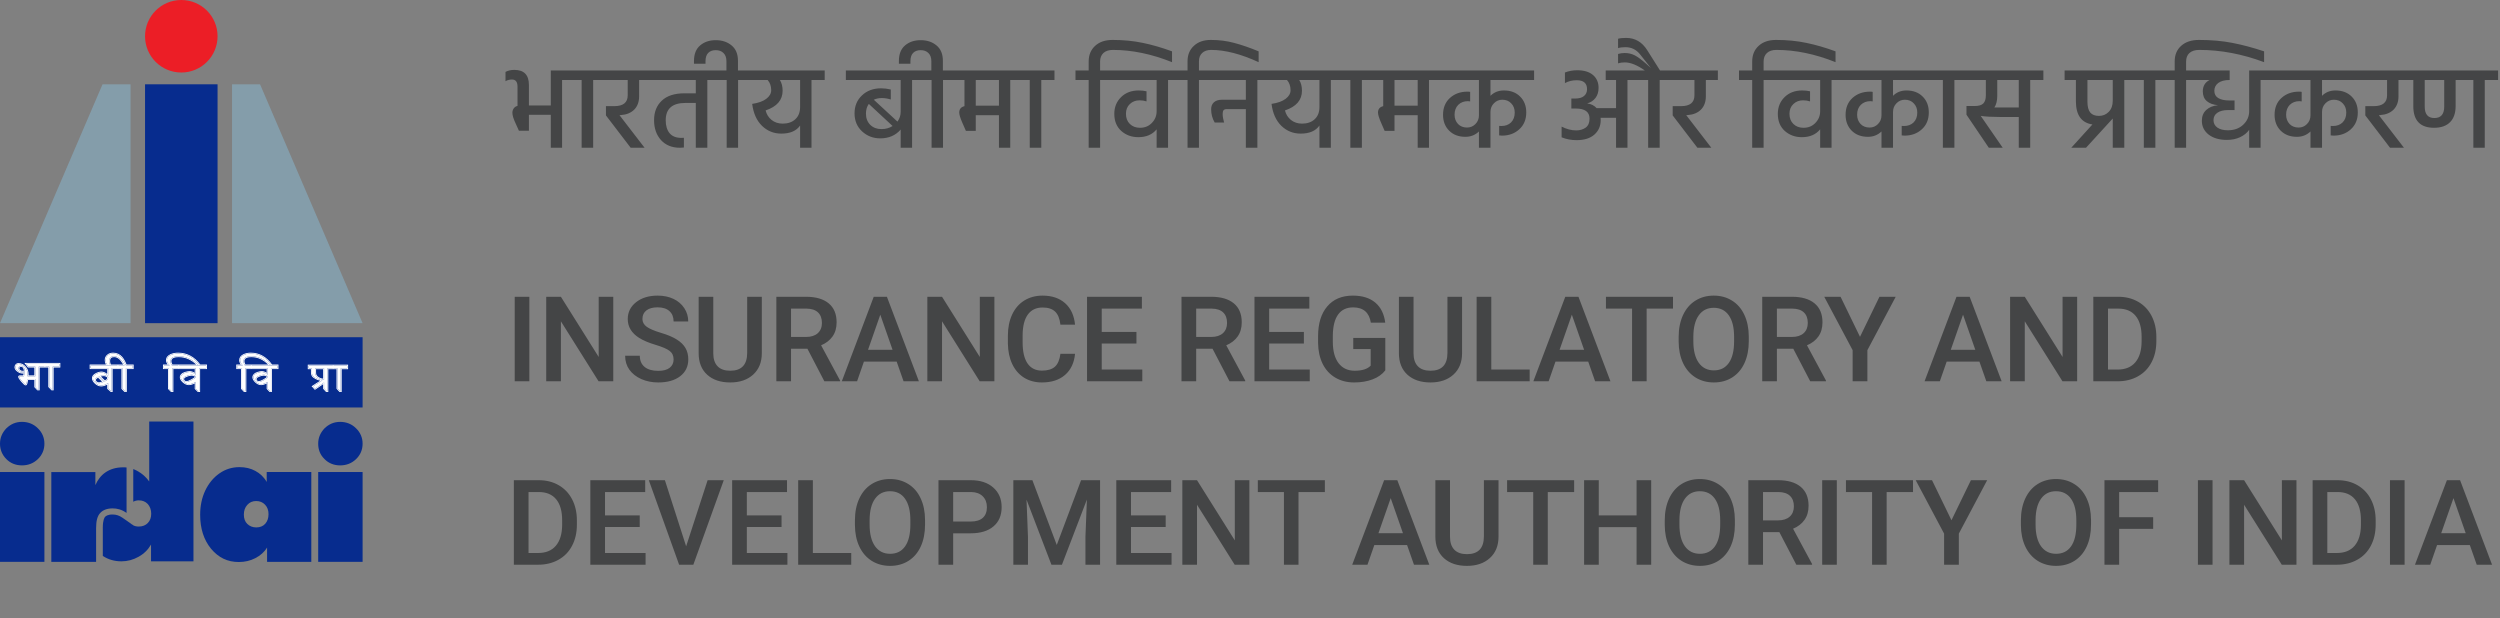 <svg width="368" height="91" viewBox="0 0 368 91" fill="none" xmlns="http://www.w3.org/2000/svg">
<rect x="0" y="0" width="368" height="91" fill="#808080" stroke="none"/>
<path d="M81.076 15.52V10.375H84.699V11.775H82.739V21.75H81.076V16.902H77.856V19.247H76.386L75.897 18.163C75.582 17.497 75.424 16.978 75.424 16.605C75.424 16.348 75.494 16.127 75.634 15.94C75.774 15.753 75.955 15.637 76.177 15.59V12.755C76.177 12.055 75.908 11.705 75.371 11.705C75.01 11.705 74.689 11.787 74.409 11.95V10.585C74.771 10.387 75.202 10.288 75.704 10.288C77.139 10.288 77.856 11.028 77.856 12.51V15.52H81.076ZM83.674 11.775V10.375H89.256V11.775H87.314V21.75H85.617V11.775H83.674ZM89.196 16.99V15.625H90.421C91.739 15.625 92.398 15.094 92.398 14.033V11.775H88.216V10.375H95.846V11.775H94.078V14.173C94.078 14.989 93.839 15.643 93.361 16.133C92.882 16.611 92.229 16.879 91.401 16.938C91.377 16.949 91.307 16.955 91.191 16.955L94.883 21.75H92.836L89.196 16.99ZM106.06 10.375V11.775H104.118V21.75H102.42V15.152H100.898C98.961 15.152 97.993 16.004 97.993 17.707C97.993 18.512 98.185 19.148 98.57 19.615C98.955 20.07 99.533 20.297 100.303 20.297C100.489 20.297 100.612 20.292 100.67 20.28V21.715C100.46 21.738 100.268 21.75 100.093 21.75C98.915 21.75 97.981 21.371 97.293 20.613C96.616 19.854 96.278 18.88 96.278 17.69C96.278 16.488 96.657 15.532 97.415 14.82C98.174 14.097 99.288 13.735 100.758 13.735H102.42V11.775H94.825V10.375H106.06ZM108.629 10.375H110.589V11.775H108.646V21.75H106.966V11.775H105.024V10.375H106.931V9.01C106.931 8.485 106.785 8.083 106.494 7.803C106.214 7.523 105.835 7.383 105.356 7.383C104.89 7.383 104.522 7.517 104.254 7.785C103.985 8.053 103.851 8.462 103.851 9.01V9.378H102.154V8.975C102.154 7.96 102.457 7.196 103.064 6.683C103.67 6.169 104.435 5.913 105.356 5.913C106.29 5.913 107.065 6.169 107.684 6.683C108.314 7.196 108.629 7.954 108.629 8.958V10.375ZM115.008 19.668C113.9 19.668 112.949 19.282 112.156 18.512C111.374 17.742 110.896 16.669 110.721 15.293C111.642 15.152 112.336 14.902 112.803 14.54C113.281 14.178 113.521 13.758 113.521 13.28C113.521 12.673 113.346 12.172 112.996 11.775H109.566V10.375H121.396V11.775H119.453V21.75H117.773V18.477C117.225 19.271 116.303 19.668 115.008 19.668ZM115.218 18.198C115.988 18.198 116.606 17.982 117.073 17.55C117.54 17.118 117.773 16.523 117.773 15.765V11.775H114.798C115.066 12.207 115.201 12.732 115.201 13.35C115.201 14.727 114.366 15.695 112.698 16.255C112.838 16.827 113.13 17.293 113.573 17.655C114.028 18.017 114.576 18.198 115.218 18.198ZM131.388 18.547L127.888 15.293C127.608 15.689 127.468 16.168 127.468 16.727C127.468 17.404 127.678 17.953 128.098 18.372C128.53 18.793 129.078 19.003 129.743 19.003C130.373 19.003 130.922 18.851 131.388 18.547ZM136.218 10.375V11.775H134.258V21.75H132.578V19.073C131.832 19.936 130.828 20.367 129.568 20.367C128.53 20.367 127.638 20.023 126.891 19.335C126.156 18.647 125.788 17.766 125.788 16.692C125.788 15.619 126.15 14.738 126.873 14.05C127.608 13.35 128.548 13 129.691 13C130.158 13 130.636 13.058 131.126 13.175V14.645C130.671 14.505 130.233 14.435 129.813 14.435C129.37 14.435 128.973 14.517 128.623 14.68L132.106 17.9C132.421 17.468 132.578 16.99 132.578 16.465V11.775H124.511V10.375H136.218ZM138.793 10.375H140.753V11.775H138.81V21.75H137.13V11.775H135.188V10.375H137.095V9.01C137.095 8.485 136.95 8.083 136.658 7.803C136.378 7.523 135.999 7.383 135.52 7.383C135.054 7.383 134.686 7.517 134.418 7.785C134.15 8.053 134.015 8.462 134.015 9.01V9.378H132.318V8.975C132.318 7.96 132.621 7.196 133.228 6.683C133.835 6.169 134.599 5.913 135.52 5.913C136.454 5.913 137.23 6.169 137.848 6.683C138.478 7.196 138.793 7.954 138.793 8.958V10.375ZM139.73 11.775V10.375H150.65V11.775H148.707V21.75H147.045V16.955H143.632V19.265H142.18L141.69 18.145C141.363 17.41 141.2 16.885 141.2 16.57C141.2 16.068 141.456 15.753 141.97 15.625V11.775H139.73ZM147.045 11.775H143.632V15.555H147.045V11.775ZM149.638 11.775V10.375H155.22V11.775H153.278V21.75H151.58V11.775H149.638ZM163.771 5.878C165.381 5.878 166.868 6.023 168.233 6.315C169.598 6.595 171.028 7.009 172.521 7.558V9.15C169.523 7.948 166.623 7.348 163.823 7.348C163.217 7.348 162.75 7.499 162.423 7.803C162.097 8.106 161.933 8.526 161.933 9.063V10.375H163.876V11.775H161.933V21.75H160.253V11.775H158.311V10.375H160.253V9.045C160.253 8.1 160.568 7.336 161.198 6.753C161.828 6.169 162.686 5.878 163.771 5.878ZM173.895 10.375V11.775H171.935V21.75H170.255V19.038C169.625 19.808 168.727 20.192 167.56 20.192C166.58 20.192 165.746 19.889 165.058 19.282C164.369 18.664 164.025 17.824 164.025 16.762C164.025 15.771 164.358 14.948 165.023 14.295C165.688 13.642 166.551 13.315 167.613 13.315C168.033 13.315 168.418 13.356 168.768 13.438V14.925C168.453 14.82 168.108 14.768 167.735 14.768C167.175 14.768 166.703 14.948 166.318 15.31C165.933 15.672 165.74 16.15 165.74 16.745C165.74 17.375 165.933 17.877 166.318 18.25C166.703 18.623 167.199 18.81 167.805 18.81C168.517 18.81 169.1 18.571 169.555 18.093C170.022 17.614 170.255 17.043 170.255 16.378V11.775H162.853V10.375H173.895ZM178.236 5.878C179.461 5.878 180.604 6.023 181.666 6.315C182.739 6.595 183.941 7.009 185.271 7.558V9.15C182.657 7.948 180.33 7.348 178.288 7.348C177.716 7.348 177.273 7.499 176.958 7.803C176.643 8.094 176.486 8.503 176.486 9.028V10.375H178.428V11.775H176.486V21.75H174.806V11.775H172.863V10.375H174.806V9.01C174.806 8.077 175.115 7.324 175.733 6.753C176.351 6.169 177.186 5.878 178.236 5.878ZM177.405 10.375H187.03V11.775H185.087V21.75H183.39V16.062H180.555C180.345 16.062 180.193 16.121 180.1 16.238C180.018 16.343 179.977 16.523 179.977 16.78C179.977 17.142 180.047 17.562 180.187 18.04H178.805C178.455 17.445 178.28 16.792 178.28 16.08C178.28 15.648 178.414 15.31 178.682 15.065C178.951 14.808 179.359 14.68 179.907 14.68H183.39V11.775H177.405V10.375ZM191.457 19.668C190.348 19.668 189.397 19.282 188.604 18.512C187.822 17.742 187.344 16.669 187.169 15.293C188.091 15.152 188.785 14.902 189.252 14.54C189.73 14.178 189.969 13.758 189.969 13.28C189.969 12.673 189.794 12.172 189.444 11.775H186.014V10.375H197.844V11.775H195.901V21.75H194.222V18.477C193.673 19.271 192.752 19.668 191.457 19.668ZM191.667 18.198C192.437 18.198 193.055 17.982 193.522 17.55C193.988 17.118 194.222 16.523 194.222 15.765V11.775H191.247C191.515 12.207 191.649 12.732 191.649 13.35C191.649 14.727 190.815 15.695 189.147 16.255C189.287 16.827 189.578 17.293 190.022 17.655C190.477 18.017 191.025 18.198 191.667 18.198ZM196.828 11.775V10.375H202.41V11.775H200.468V21.75H198.77V11.775H196.828ZM201.37 11.775V10.375H212.289V11.775H210.347V21.75H208.684V16.955H205.272V19.265H203.819L203.33 18.145C203.003 17.41 202.84 16.885 202.84 16.57C202.84 16.068 203.096 15.753 203.609 15.625V11.775H201.37ZM208.684 11.775H205.272V15.555H208.684V11.775ZM225.82 11.775H219.397V14.103C219.922 13.578 220.582 13.315 221.375 13.315C222.367 13.315 223.16 13.613 223.755 14.208C224.362 14.803 224.665 15.584 224.665 16.552C224.665 17.591 224.321 18.419 223.632 19.038C222.956 19.656 222.104 19.965 221.077 19.965C220.949 19.965 220.815 19.953 220.675 19.93V18.53C220.745 18.542 220.856 18.547 221.007 18.547C221.591 18.547 222.063 18.372 222.425 18.023C222.787 17.661 222.967 17.177 222.967 16.57C222.967 16.022 222.798 15.572 222.46 15.223C222.133 14.861 221.69 14.68 221.13 14.68C220.652 14.68 220.243 14.855 219.905 15.205C219.567 15.543 219.397 15.969 219.397 16.483V21.75H217.7V19.352C217.152 19.878 216.487 20.14 215.705 20.14C214.725 20.14 213.932 19.843 213.325 19.247C212.718 18.641 212.415 17.859 212.415 16.902C212.415 15.864 212.753 15.036 213.43 14.418C214.118 13.799 214.976 13.49 216.002 13.49C216.189 13.49 216.323 13.502 216.405 13.525V14.925C216.288 14.902 216.177 14.89 216.072 14.89C215.501 14.89 215.028 15.071 214.655 15.432C214.293 15.794 214.112 16.278 214.112 16.885C214.112 17.433 214.282 17.888 214.62 18.25C214.958 18.6 215.402 18.775 215.95 18.775C216.428 18.775 216.837 18.606 217.175 18.267C217.525 17.918 217.7 17.486 217.7 16.973V11.775H211.277V10.375H225.82V11.775ZM244.358 10.375H246.248V11.775H244.305V21.75H242.608V11.775H239.563V21.75H237.883V17.34H235.608C235.62 17.41 235.625 17.515 235.625 17.655C235.625 18.542 235.316 19.259 234.698 19.808C234.08 20.356 233.205 20.63 232.073 20.63C231.28 20.63 230.545 20.49 229.868 20.21V18.635C230.591 19.008 231.309 19.195 232.02 19.195C232.557 19.195 233.018 19.061 233.403 18.793C233.788 18.512 233.98 18.069 233.98 17.462C233.98 16.471 233.304 15.975 231.95 15.975H231.303V14.505H231.863C232.435 14.505 232.866 14.383 233.158 14.138C233.461 13.893 233.613 13.554 233.613 13.123C233.613 12.248 233.105 11.81 232.09 11.81C231.449 11.81 230.871 11.95 230.358 12.23V10.673C230.918 10.451 231.519 10.34 232.16 10.34C233.164 10.34 233.94 10.573 234.488 11.04C235.036 11.507 235.31 12.137 235.31 12.93C235.31 13.525 235.159 14.021 234.855 14.418C234.552 14.814 234.144 15.082 233.63 15.223C234.202 15.293 234.669 15.526 235.03 15.922H237.883V11.775H236.36V10.375H242.118C240.998 9.582 240.018 9.185 239.178 9.185C238.793 9.185 238.46 9.232 238.18 9.325V7.943C238.507 7.849 238.828 7.803 239.143 7.803C239.68 7.803 240.17 7.913 240.613 8.135C241.056 8.357 241.634 8.783 242.345 9.413L243.01 10.008L241.4 7.978C240.84 7.289 240.129 6.945 239.265 6.945C238.822 6.945 238.46 6.992 238.18 7.085V5.703C238.46 5.621 238.857 5.58 239.37 5.58C240.677 5.58 241.71 6.181 242.468 7.383L244.358 10.375ZM246.22 16.99V15.625H247.445C248.763 15.625 249.422 15.094 249.422 14.033V11.775H245.24V10.375H252.869V11.775H251.102V14.173C251.102 14.989 250.863 15.643 250.384 16.133C249.906 16.611 249.253 16.879 248.424 16.938C248.401 16.949 248.331 16.955 248.214 16.955L251.907 21.75H249.859L246.22 16.99ZM261.441 5.878C263.051 5.878 264.538 6.023 265.903 6.315C267.268 6.595 268.697 7.009 270.191 7.558V9.15C267.192 7.948 264.293 7.348 261.493 7.348C260.887 7.348 260.42 7.499 260.093 7.803C259.767 8.106 259.603 8.526 259.603 9.063V10.375H261.546V11.775H259.603V21.75H257.923V11.775H255.981V10.375H257.923V9.045C257.923 8.1 258.238 7.336 258.868 6.753C259.498 6.169 260.356 5.878 261.441 5.878ZM271.565 10.375V11.775H269.605V21.75H267.925V19.038C267.295 19.808 266.397 20.192 265.23 20.192C264.25 20.192 263.416 19.889 262.727 19.282C262.039 18.664 261.695 17.824 261.695 16.762C261.695 15.771 262.027 14.948 262.692 14.295C263.357 13.642 264.221 13.315 265.282 13.315C265.702 13.315 266.087 13.356 266.437 13.438V14.925C266.122 14.82 265.778 14.768 265.405 14.768C264.845 14.768 264.372 14.948 263.987 15.31C263.602 15.672 263.41 16.15 263.41 16.745C263.41 17.375 263.602 17.877 263.987 18.25C264.372 18.623 264.868 18.81 265.475 18.81C266.187 18.81 266.77 18.571 267.225 18.093C267.692 17.614 267.925 17.043 267.925 16.378V11.775H260.523V10.375H271.565ZM285.075 11.775H278.653V14.103C279.178 13.578 279.837 13.315 280.63 13.315C281.622 13.315 282.415 13.613 283.01 14.208C283.617 14.803 283.92 15.584 283.92 16.552C283.92 17.591 283.576 18.419 282.888 19.038C282.211 19.656 281.36 19.965 280.333 19.965C280.205 19.965 280.07 19.953 279.93 19.93V18.53C280 18.542 280.111 18.547 280.263 18.547C280.846 18.547 281.319 18.372 281.68 18.023C282.042 17.661 282.223 17.177 282.223 16.57C282.223 16.022 282.054 15.572 281.715 15.223C281.389 14.861 280.945 14.68 280.385 14.68C279.907 14.68 279.499 14.855 279.16 15.205C278.822 15.543 278.653 15.969 278.653 16.483V21.75H276.955V19.352C276.407 19.878 275.742 20.14 274.96 20.14C273.98 20.14 273.187 19.843 272.58 19.247C271.974 18.641 271.67 17.859 271.67 16.902C271.67 15.864 272.009 15.036 272.685 14.418C273.374 13.799 274.231 13.49 275.258 13.49C275.445 13.49 275.579 13.502 275.66 13.525V14.925C275.544 14.902 275.433 14.89 275.328 14.89C274.756 14.89 274.284 15.071 273.91 15.432C273.549 15.794 273.368 16.278 273.368 16.885C273.368 17.433 273.537 17.888 273.875 18.25C274.214 18.6 274.657 18.775 275.205 18.775C275.684 18.775 276.092 18.606 276.43 18.267C276.78 17.918 276.955 17.486 276.955 16.973V11.775H270.533V10.375H285.075V11.775ZM284.047 11.775V10.375H289.629V11.775H287.687V21.75H285.989V11.775H284.047ZM293.576 15.818H297.164V11.775H293.996V14.12C293.996 14.82 293.856 15.386 293.576 15.818ZM300.786 10.375V11.775H298.844V21.75H297.164V17.218H294.311C293.191 17.218 292.275 17.165 291.564 17.06L294.801 21.75H292.754L289.464 16.885V15.607H290.636C291.266 15.607 291.704 15.479 291.949 15.223C292.194 14.966 292.316 14.575 292.316 14.05V11.775H288.589V10.375H300.786ZM310.997 14.82V11.775H307.27V14.96C307.27 15.695 307.41 16.232 307.69 16.57C307.97 16.897 308.396 17.06 308.967 17.06C309.539 17.06 310.017 16.862 310.402 16.465C310.799 16.068 310.997 15.52 310.997 14.82ZM314.655 10.375V11.775H312.695V21.75H310.997V17.445L307.06 21.75H304.89L308.005 18.32C306.383 18.075 305.572 16.938 305.572 14.908V11.775H303.91V10.375H314.655ZM313.63 11.775V10.375H319.212V11.775H317.27V21.75H315.572V11.775H313.63ZM323.684 5.878C325.492 5.878 327.137 6.023 328.619 6.315C330.112 6.607 331.664 7.021 333.274 7.558V9.15C330.066 7.948 326.887 7.348 323.737 7.348C323.107 7.348 322.622 7.499 322.284 7.803C321.957 8.106 321.794 8.526 321.794 9.063V10.375H323.737V11.775H321.794V21.75H320.114V11.775H318.172V10.375H320.114V9.045C320.114 8.088 320.429 7.324 321.059 6.753C321.701 6.169 322.576 5.878 323.684 5.878ZM334.701 10.375V11.775H332.758V21.75H331.078V19.108C330.775 19.551 330.332 19.913 329.748 20.192C329.177 20.461 328.529 20.595 327.806 20.595C326.698 20.595 325.805 20.338 325.128 19.825C324.452 19.3 324.113 18.617 324.113 17.777C324.113 17.113 324.329 16.582 324.761 16.185C325.193 15.788 325.77 15.555 326.493 15.485C325.793 15.427 325.245 15.228 324.848 14.89C324.452 14.552 324.253 14.073 324.253 13.455C324.253 12.673 324.586 12.113 325.251 11.775H322.713V10.375H328.208V11.775H328.191C327.479 11.775 326.925 11.921 326.528 12.213C326.143 12.504 325.951 12.889 325.951 13.368C325.951 13.846 326.143 14.202 326.528 14.435C326.925 14.668 327.444 14.785 328.086 14.785H328.926V16.203H327.946C327.281 16.203 326.762 16.337 326.388 16.605C326.015 16.862 325.828 17.223 325.828 17.69C325.828 18.145 326.015 18.507 326.388 18.775C326.773 19.043 327.287 19.177 327.928 19.177C328.873 19.177 329.632 18.903 330.203 18.355C330.787 17.807 331.078 17.142 331.078 16.36V10.375H334.701ZM348.223 11.775H341.801V14.103C342.326 13.578 342.985 13.315 343.778 13.315C344.77 13.315 345.563 13.613 346.158 14.208C346.765 14.803 347.068 15.584 347.068 16.552C347.068 17.591 346.724 18.419 346.036 19.038C345.359 19.656 344.507 19.965 343.481 19.965C343.352 19.965 343.218 19.953 343.078 19.93V18.53C343.148 18.542 343.259 18.547 343.411 18.547C343.994 18.547 344.467 18.372 344.828 18.023C345.19 17.661 345.371 17.177 345.371 16.57C345.371 16.022 345.202 15.572 344.863 15.223C344.537 14.861 344.093 14.68 343.533 14.68C343.055 14.68 342.647 14.855 342.308 15.205C341.97 15.543 341.801 15.969 341.801 16.483V21.75H340.103V19.352C339.555 19.878 338.89 20.14 338.108 20.14C337.128 20.14 336.335 19.843 335.728 19.247C335.122 18.641 334.818 17.859 334.818 16.902C334.818 15.864 335.157 15.036 335.833 14.418C336.522 13.799 337.379 13.49 338.406 13.49C338.592 13.49 338.727 13.502 338.808 13.525V14.925C338.692 14.902 338.581 14.89 338.476 14.89C337.904 14.89 337.432 15.071 337.058 15.432C336.697 15.794 336.516 16.278 336.516 16.885C336.516 17.433 336.685 17.888 337.023 18.25C337.362 18.6 337.805 18.775 338.353 18.775C338.832 18.775 339.24 18.606 339.578 18.267C339.928 17.918 340.103 17.486 340.103 16.973V11.775H333.681V10.375H348.223V11.775ZM348.175 16.99V15.625H349.4C350.718 15.625 351.377 15.094 351.377 14.033V11.775H347.195V10.375H354.825V11.775H353.057V14.173C353.057 14.989 352.818 15.643 352.34 16.133C351.861 16.611 351.208 16.879 350.38 16.938C350.356 16.949 350.286 16.955 350.17 16.955L353.862 21.75H351.815L348.175 16.99ZM359.789 15.695V11.775H356.919V15.695C356.919 16.815 357.392 17.375 358.337 17.375C359.305 17.375 359.789 16.815 359.789 15.695ZM367.717 10.375V11.775H365.757V21.75H364.077V11.775H361.469V15.607C361.469 16.646 361.195 17.439 360.647 17.988C360.098 18.536 359.317 18.81 358.302 18.81C356.26 18.81 355.239 17.748 355.239 15.625V11.775H353.804V10.375H367.717Z" fill="#444546"/>
<path d="M77.92 56.126H75.767V43.685H77.92V56.126ZM90.272 56.126H88.11L82.564 47.299V56.126H80.403V43.685H82.564L88.127 52.546V43.685H90.272V56.126ZM99.154 52.922C99.154 52.375 98.961 51.953 98.573 51.657C98.192 51.361 97.5 51.062 96.497 50.76C95.494 50.458 94.697 50.122 94.104 49.752C92.971 49.039 92.404 48.111 92.404 46.966C92.404 45.963 92.811 45.137 93.626 44.488C94.446 43.839 95.509 43.514 96.813 43.514C97.679 43.514 98.451 43.673 99.129 43.992C99.807 44.311 100.339 44.767 100.727 45.359C101.114 45.946 101.308 46.599 101.308 47.316H99.154C99.154 46.667 98.949 46.16 98.539 45.795C98.135 45.425 97.554 45.24 96.796 45.24C96.09 45.24 95.54 45.391 95.147 45.693C94.76 45.995 94.566 46.416 94.566 46.957C94.566 47.413 94.777 47.795 95.198 48.102C95.62 48.404 96.315 48.7 97.283 48.991C98.252 49.276 99.029 49.603 99.616 49.974C100.203 50.338 100.633 50.76 100.906 51.238C101.18 51.711 101.316 52.267 101.316 52.905C101.316 53.941 100.918 54.767 100.12 55.383C99.328 55.992 98.252 56.297 96.89 56.297C95.99 56.297 95.161 56.132 94.403 55.801C93.652 55.465 93.065 55.004 92.643 54.417C92.227 53.83 92.019 53.147 92.019 52.366H94.181C94.181 53.073 94.415 53.62 94.882 54.007C95.349 54.394 96.019 54.588 96.89 54.588C97.642 54.588 98.206 54.437 98.582 54.135C98.964 53.827 99.154 53.423 99.154 52.922ZM112.139 43.685V51.999C112.139 53.32 111.714 54.369 110.865 55.143C110.022 55.912 108.897 56.297 107.49 56.297C106.066 56.297 104.935 55.918 104.098 55.16C103.26 54.397 102.842 53.34 102.842 51.99V43.685H104.995V52.007C104.995 52.839 105.206 53.474 105.627 53.913C106.049 54.352 106.67 54.571 107.49 54.571C109.154 54.571 109.985 53.694 109.985 51.939V43.685H112.139ZM118.851 51.332H116.441V56.126H114.279V43.685H118.654C120.09 43.685 121.198 44.007 121.978 44.65C122.759 45.294 123.149 46.225 123.149 47.444C123.149 48.276 122.947 48.974 122.542 49.538C122.143 50.096 121.585 50.526 120.867 50.828L123.661 56.015V56.126H121.346L118.851 51.332ZM116.441 49.598H118.663C119.392 49.598 119.962 49.415 120.372 49.051C120.782 48.681 120.987 48.176 120.987 47.538C120.987 46.872 120.796 46.356 120.414 45.992C120.038 45.627 119.474 45.439 118.723 45.428H116.441V49.598ZM131.989 53.229H127.169L126.161 56.126H123.914L128.613 43.685H130.553L135.261 56.126H133.005L131.989 53.229ZM127.776 51.486H131.382L129.579 46.325L127.776 51.486ZM146.374 56.126H144.212L138.667 47.299V56.126H136.505V43.685H138.667L144.229 52.546V43.685H146.374V56.126ZM158.247 52.076C158.122 53.403 157.632 54.44 156.778 55.186C155.923 55.927 154.787 56.297 153.368 56.297C152.377 56.297 151.503 56.063 150.745 55.596C149.993 55.123 149.412 54.454 149.002 53.588C148.592 52.722 148.378 51.717 148.361 50.572V49.41C148.361 48.236 148.569 47.202 148.985 46.308C149.401 45.414 149.996 44.724 150.771 44.24C151.551 43.756 152.451 43.514 153.471 43.514C154.844 43.514 155.949 43.887 156.786 44.633C157.624 45.379 158.111 46.433 158.247 47.795H156.094C155.991 46.9 155.729 46.257 155.308 45.864C154.892 45.465 154.28 45.266 153.471 45.266C152.531 45.266 151.807 45.61 151.3 46.299C150.799 46.983 150.543 47.988 150.531 49.316V50.418C150.531 51.762 150.771 52.788 151.249 53.494C151.733 54.2 152.44 54.554 153.368 54.554C154.217 54.554 154.855 54.363 155.282 53.981C155.709 53.599 155.98 52.964 156.094 52.076H158.247ZM167.284 50.572H162.174V54.4H168.147V56.126H160.012V43.685H168.087V45.428H162.174V48.863H167.284V50.572ZM178.486 51.332H176.077V56.126H173.915V43.685H178.29C179.725 43.685 180.833 44.007 181.614 44.65C182.394 45.294 182.784 46.225 182.784 47.444C182.784 48.276 182.582 48.974 182.178 49.538C181.779 50.096 181.221 50.526 180.503 50.828L183.297 56.015V56.126H180.981L178.486 51.332ZM176.077 49.598H178.298C179.027 49.598 179.597 49.415 180.007 49.051C180.417 48.681 180.623 48.176 180.623 47.538C180.623 46.872 180.432 46.356 180.05 45.992C179.674 45.627 179.11 45.439 178.358 45.428H176.077V49.598ZM191.932 50.572H186.822V54.4H192.795V56.126H184.66V43.685H192.735V45.428H186.822V48.863H191.932V50.572ZM203.916 54.511C203.466 55.098 202.842 55.542 202.045 55.844C201.247 56.146 200.342 56.297 199.328 56.297C198.285 56.297 197.362 56.06 196.559 55.588C195.756 55.115 195.135 54.44 194.696 53.562C194.263 52.679 194.038 51.651 194.021 50.478V49.504C194.021 47.624 194.471 46.157 195.371 45.103C196.271 44.044 197.527 43.514 199.14 43.514C200.524 43.514 201.623 43.856 202.438 44.539C203.253 45.223 203.742 46.208 203.908 47.496H201.788C201.549 45.998 200.681 45.248 199.182 45.248C198.214 45.248 197.476 45.599 196.969 46.299C196.468 46.994 196.209 48.017 196.192 49.367V50.324C196.192 51.668 196.474 52.714 197.038 53.46C197.607 54.2 198.396 54.571 199.404 54.571C200.51 54.571 201.296 54.32 201.763 53.819V51.384H199.199V49.743H203.916V54.511ZM215.217 43.685V51.999C215.217 53.32 214.793 54.369 213.944 55.143C213.101 55.912 211.976 56.297 210.569 56.297C209.144 56.297 208.014 55.918 207.176 55.16C206.339 54.397 205.92 53.34 205.92 51.99V43.685H208.073V52.007C208.073 52.839 208.284 53.474 208.706 53.913C209.127 54.352 209.748 54.571 210.569 54.571C212.232 54.571 213.064 53.694 213.064 51.939V43.685H215.217ZM219.519 54.4H225.168V56.126H217.358V43.685H219.519V54.4ZM233.785 53.229H228.966L227.958 56.126H225.71L230.41 43.685H232.35L237.058 56.126H234.802L233.785 53.229ZM229.573 51.486H233.179L231.376 46.325L229.573 51.486ZM246.265 45.428H242.386V56.126H240.241V45.428H236.396V43.685H246.265V45.428ZM257.421 50.23C257.421 51.449 257.21 52.52 256.788 53.443C256.367 54.36 255.763 55.066 254.977 55.562C254.196 56.052 253.296 56.297 252.277 56.297C251.268 56.297 250.368 56.052 249.576 55.562C248.79 55.066 248.181 54.363 247.748 53.451C247.321 52.54 247.104 51.489 247.098 50.298V49.598C247.098 48.384 247.312 47.313 247.739 46.385C248.172 45.456 248.779 44.747 249.559 44.257C250.346 43.762 251.246 43.514 252.26 43.514C253.274 43.514 254.171 43.759 254.951 44.249C255.737 44.733 256.344 45.434 256.771 46.351C257.198 47.262 257.415 48.325 257.421 49.538V50.23ZM255.259 49.581C255.259 48.202 254.997 47.145 254.473 46.41C253.954 45.676 253.217 45.308 252.26 45.308C251.325 45.308 250.593 45.676 250.064 46.41C249.539 47.14 249.272 48.174 249.26 49.512V50.23C249.26 51.597 249.525 52.654 250.055 53.4C250.59 54.146 251.331 54.52 252.277 54.52C253.234 54.52 253.969 54.155 254.481 53.426C255 52.697 255.259 51.631 255.259 50.23V49.581ZM263.97 51.332H261.561V56.126H259.399V43.685H263.774C265.209 43.685 266.317 44.007 267.098 44.65C267.878 45.294 268.269 46.225 268.269 47.444C268.269 48.276 268.066 48.974 267.662 49.538C267.263 50.096 266.705 50.526 265.987 50.828L268.781 56.015V56.126H266.466L263.97 51.332ZM261.561 49.598H263.782C264.512 49.598 265.081 49.415 265.491 49.051C265.902 48.681 266.107 48.176 266.107 47.538C266.107 46.872 265.916 46.356 265.534 45.992C265.158 45.627 264.594 45.439 263.842 45.428H261.561V49.598ZM273.793 49.581L276.655 43.685H279.048L274.878 51.546V56.126H272.708V51.546L268.529 43.685H270.93L273.793 49.581ZM291.37 53.229H286.551L285.542 56.126H283.295L287.995 43.685H289.935L294.643 56.126H292.387L291.37 53.229ZM287.157 51.486H290.763L288.96 46.325L287.157 51.486ZM305.756 56.126H303.594L298.048 47.299V56.126H295.886V43.685H298.048L303.611 52.546V43.685H305.756V56.126ZM308.135 56.126V43.685H311.81C312.909 43.685 313.883 43.93 314.732 44.419C315.587 44.909 316.247 45.604 316.714 46.505C317.182 47.404 317.415 48.436 317.415 49.598V50.221C317.415 51.401 317.179 52.437 316.706 53.332C316.239 54.226 315.569 54.916 314.698 55.4C313.832 55.884 312.838 56.126 311.716 56.126H308.135ZM310.297 45.428V54.4H311.707C312.841 54.4 313.71 54.047 314.313 53.34C314.923 52.628 315.233 51.609 315.245 50.281V49.589C315.245 48.239 314.951 47.208 314.365 46.496C313.778 45.784 312.926 45.428 311.81 45.428H310.297ZM75.639 83.126V70.685H79.313C80.412 70.685 81.386 70.93 82.235 71.419C83.09 71.909 83.751 72.604 84.218 73.504C84.685 74.404 84.918 75.436 84.918 76.598V77.222C84.918 78.401 84.682 79.437 84.209 80.332C83.742 81.226 83.073 81.915 82.201 82.4C81.335 82.884 80.341 83.126 79.219 83.126H75.639ZM77.8 72.428V81.4H79.21C80.344 81.4 81.213 81.047 81.817 80.34C82.426 79.628 82.737 78.609 82.748 77.281V76.589C82.748 75.239 82.455 74.208 81.868 73.496C81.281 72.784 80.43 72.428 79.313 72.428H77.8ZM94.168 77.572H89.058V81.4H95.031V83.126H86.897V70.685H94.972V72.428H89.058V75.863H94.168V77.572ZM101 80.417L104.162 70.685H106.537L102.06 83.126H99.966L95.506 70.685H97.873L101 80.417ZM115.044 77.572H109.934V81.4H115.907V83.126H107.772V70.685H115.847V72.428H109.934V75.863H115.044V77.572ZM119.654 81.4H125.302V83.126H117.492V70.685H119.654V81.4ZM136.167 77.23C136.167 78.449 135.956 79.52 135.535 80.443C135.113 81.36 134.509 82.066 133.723 82.562C132.943 83.052 132.043 83.297 131.023 83.297C130.015 83.297 129.115 83.052 128.323 82.562C127.537 82.066 126.927 81.363 126.494 80.451C126.067 79.54 125.851 78.489 125.845 77.298V76.598C125.845 75.384 126.058 74.313 126.486 73.385C126.919 72.456 127.525 71.747 128.306 71.257C129.092 70.762 129.992 70.514 131.006 70.514C132.02 70.514 132.917 70.759 133.698 71.249C134.484 71.733 135.09 72.433 135.518 73.351C135.945 74.262 136.161 75.325 136.167 76.538V77.23ZM134.005 76.581C134.005 75.202 133.743 74.145 133.219 73.41C132.701 72.676 131.963 72.308 131.006 72.308C130.072 72.308 129.34 72.676 128.81 73.41C128.286 74.14 128.018 75.174 128.007 76.512V77.23C128.007 78.597 128.272 79.654 128.801 80.4C129.337 81.146 130.077 81.519 131.023 81.519C131.98 81.519 132.715 81.155 133.228 80.426C133.746 79.697 134.005 78.631 134.005 77.23V76.581ZM140.307 78.503V83.126H138.145V70.685H142.905C144.295 70.685 145.397 71.046 146.212 71.77C147.032 72.493 147.442 73.45 147.442 74.641C147.442 75.86 147.041 76.808 146.237 77.486C145.44 78.164 144.32 78.503 142.879 78.503H140.307ZM140.307 76.769H142.905C143.674 76.769 144.261 76.589 144.665 76.23C145.07 75.866 145.272 75.342 145.272 74.658C145.272 73.986 145.067 73.45 144.657 73.052C144.246 72.647 143.682 72.439 142.965 72.428H140.307V76.769ZM151.967 70.685L155.556 80.221L159.136 70.685H161.93V83.126H159.777V79.024L159.99 73.539L156.316 83.126H154.77L151.104 73.547L151.317 79.024V83.126H149.164V70.685H151.967ZM171.59 77.572H166.48V81.4H172.453V83.126H164.319V70.685H172.393V72.428H166.48V75.863H171.59V77.572ZM183.908 83.126H181.746L176.2 74.299V83.126H174.039V70.685H176.2L181.763 79.546V70.685H183.908V83.126ZM195.021 72.428H191.141V83.126H188.996V72.428H185.151V70.685H195.021V72.428ZM207.12 80.229H202.301L201.293 83.126H199.046L203.745 70.685H205.685L210.393 83.126H208.137L207.12 80.229ZM202.908 78.486H206.514L204.711 73.325L202.908 78.486ZM220.583 70.685V78.999C220.583 80.32 220.159 81.369 219.31 82.143C218.467 82.912 217.342 83.297 215.935 83.297C214.511 83.297 213.38 82.918 212.542 82.16C211.705 81.397 211.286 80.34 211.286 78.99V70.685H213.44V79.007C213.44 79.839 213.65 80.474 214.072 80.913C214.493 81.352 215.114 81.571 215.935 81.571C217.598 81.571 218.43 80.694 218.43 78.939V70.685H220.583ZM231.713 72.428H227.834V83.126H225.689V72.428H221.844V70.685H231.713V72.428ZM243.056 83.126H240.903V77.597H235.34V83.126H233.179V70.685H235.34V75.863H240.903V70.685H243.056V83.126ZM255.374 77.23C255.374 78.449 255.163 79.52 254.742 80.443C254.32 81.36 253.716 82.066 252.93 82.562C252.15 83.052 251.25 83.297 250.23 83.297C249.222 83.297 248.322 83.052 247.53 82.562C246.744 82.066 246.134 81.363 245.701 80.451C245.274 79.54 245.057 78.489 245.052 77.298V76.598C245.052 75.384 245.265 74.313 245.693 73.385C246.126 72.456 246.732 71.747 247.513 71.257C248.299 70.762 249.199 70.514 250.213 70.514C251.227 70.514 252.124 70.759 252.905 71.249C253.691 71.733 254.297 72.433 254.725 73.351C255.152 74.262 255.368 75.325 255.374 76.538V77.23ZM253.212 76.581C253.212 75.202 252.95 74.145 252.426 73.41C251.908 72.676 251.17 72.308 250.213 72.308C249.279 72.308 248.547 72.676 248.017 73.41C247.493 74.14 247.225 75.174 247.214 76.512V77.23C247.214 78.597 247.479 79.654 248.008 80.4C248.544 81.146 249.284 81.519 250.23 81.519C251.187 81.519 251.922 81.155 252.435 80.426C252.953 79.697 253.212 78.631 253.212 77.23V76.581ZM261.924 78.332H259.514V83.126H257.352V70.685H261.727C263.163 70.685 264.271 71.007 265.051 71.65C265.832 72.294 266.222 73.225 266.222 74.444C266.222 75.276 266.02 75.974 265.615 76.538C265.216 77.096 264.658 77.526 263.94 77.828L266.735 83.015V83.126H264.419L261.924 78.332ZM259.514 76.598H261.736C262.465 76.598 263.035 76.415 263.445 76.051C263.855 75.681 264.06 75.176 264.06 74.538C264.06 73.872 263.869 73.356 263.488 72.992C263.112 72.627 262.548 72.439 261.796 72.428H259.514V76.598ZM270.379 83.126H268.226V70.685H270.379V83.126ZM281.594 72.428H277.715V83.126H275.57V72.428H271.725V70.685H281.594V72.428ZM287.256 76.581L290.118 70.685H292.511L288.341 78.546V83.126H286.17V78.546L281.992 70.685H284.393L287.256 76.581ZM307.798 77.23C307.798 78.449 307.587 79.52 307.165 80.443C306.744 81.36 306.14 82.066 305.354 82.562C304.573 83.052 303.673 83.297 302.654 83.297C301.645 83.297 300.745 83.052 299.954 82.562C299.167 82.066 298.558 81.363 298.125 80.451C297.698 79.54 297.481 78.489 297.476 77.298V76.598C297.476 75.384 297.689 74.313 298.116 73.385C298.549 72.456 299.156 71.747 299.936 71.257C300.723 70.762 301.623 70.514 302.637 70.514C303.651 70.514 304.548 70.759 305.328 71.249C306.114 71.733 306.721 72.433 307.148 73.351C307.576 74.262 307.792 75.325 307.798 76.538V77.23ZM305.636 76.581C305.636 75.202 305.374 74.145 304.85 73.41C304.331 72.676 303.594 72.308 302.637 72.308C301.702 72.308 300.97 72.676 300.441 73.41C299.917 74.14 299.649 75.174 299.637 76.512V77.23C299.637 78.597 299.902 79.654 300.432 80.4C300.968 81.146 301.708 81.519 302.654 81.519C303.611 81.519 304.346 81.155 304.858 80.426C305.377 79.697 305.636 78.631 305.636 77.23V76.581ZM316.945 77.854H311.938V83.126H309.776V70.685H317.68V72.428H311.938V76.128H316.945V77.854ZM325.687 83.126H323.534V70.685H325.687V83.126ZM338.039 83.126H335.877L330.331 74.299V83.126H328.169V70.685H330.331L335.894 79.546V70.685H338.039V83.126ZM340.419 83.126V70.685H344.093C345.192 70.685 346.166 70.93 347.015 71.419C347.87 71.909 348.531 72.604 348.998 73.504C349.465 74.404 349.698 75.436 349.698 76.598V77.222C349.698 78.401 349.462 79.437 348.989 80.332C348.522 81.226 347.853 81.915 346.981 82.4C346.115 82.884 345.121 83.126 343.999 83.126H340.419ZM342.58 72.428V81.4H343.99C345.124 81.4 345.993 81.047 346.597 80.34C347.206 79.628 347.517 78.609 347.528 77.281V76.589C347.528 75.239 347.235 74.208 346.648 73.496C346.061 72.784 345.209 72.428 344.093 72.428H342.58ZM353.958 83.126H351.805V70.685H353.958V83.126ZM363.558 80.229H358.739L357.731 83.126H355.484L360.183 70.685H362.123L366.831 83.126H364.575L363.558 80.229ZM359.346 78.486H362.952L361.149 73.325L359.346 78.486Z" fill="#444546"/>
<path d="M26.687 10.675C29.635 10.675 32.025 8.285 32.025 5.337C32.025 2.39 29.635 0 26.687 0C23.739 0 21.35 2.39 21.35 5.337C21.35 8.285 23.739 10.675 26.687 10.675Z" fill="#EC1E26"/>
<path d="M53.375 49.639H0V59.98H53.375V49.639Z" fill="#072C8E"/>
<path d="M32.025 12.409H21.35V47.57H32.025V12.409Z" fill="#072C8E"/>
<path d="M15.095 12.409L0 47.57H15.095H19.215V12.409H15.095Z" fill="#849DAA"/>
<path d="M38.279 12.409L53.374 47.57H38.279H34.159V12.409H38.279Z" fill="#849DAA"/>
<path d="M39.259 69.481H45.824V82.704H39.312V80.594C38.912 81.263 38.325 81.778 37.577 82.163C36.83 82.549 36.029 82.729 35.149 82.729C33.494 82.729 32.16 82.086 31.066 80.774C29.998 79.462 29.464 77.816 29.464 75.784C29.464 74.472 29.704 73.288 30.212 72.208C30.719 71.153 31.413 70.304 32.293 69.687C33.174 69.069 34.161 68.761 35.255 68.761C36.109 68.761 36.91 68.941 37.604 69.327C38.298 69.713 38.858 70.227 39.259 70.947V69.481ZM37.711 73.751C37.177 73.751 36.75 73.931 36.403 74.317C36.056 74.703 35.896 75.166 35.896 75.758C35.896 76.324 36.056 76.787 36.403 77.121C36.75 77.456 37.177 77.636 37.737 77.636C38.271 77.636 38.725 77.456 39.045 77.096C39.365 76.736 39.526 76.272 39.526 75.681C39.526 75.115 39.365 74.652 39.018 74.292C38.672 73.931 38.245 73.751 37.711 73.751Z" fill="#072C8E"/>
<path d="M46.837 69.481H53.375V82.703H46.837V69.481Z" fill="#072C8E"/>
<path d="M46.837 65.315C46.837 64.441 47.157 63.695 47.771 63.051C48.411 62.434 49.159 62.1 50.066 62.1C50.974 62.1 51.774 62.408 52.415 63.051C53.055 63.669 53.375 64.441 53.375 65.315C53.375 66.19 53.055 66.962 52.415 67.579C51.774 68.196 51 68.505 50.066 68.505C49.159 68.505 48.385 68.196 47.771 67.579C47.13 66.962 46.837 66.19 46.837 65.315Z" fill="#072C8E"/>
<path d="M0 69.481H6.538V82.703H0V69.481Z" fill="#072C8E"/>
<path d="M7.554 69.485H14.039V71.414C14.679 69.896 16.014 68.79 18.122 68.79C18.309 68.79 18.469 68.79 18.629 68.816V75.504C17.908 74.99 17.215 74.835 16.574 74.835C15.773 74.835 15.16 75.067 14.759 75.504C14.332 75.942 14.146 76.688 14.146 77.742V82.707H7.554V69.485Z" fill="#072C8E"/>
<path d="M21.965 62.099V70.871C21.484 70.203 20.897 69.688 20.177 69.302C19.99 69.199 19.803 69.122 19.616 69.045V73.856C19.857 73.727 20.123 73.65 20.417 73.65C20.977 73.65 21.404 73.83 21.751 74.19C22.072 74.55 22.258 75.039 22.258 75.605C22.258 76.197 22.098 76.634 21.751 76.994C21.431 77.328 20.977 77.508 20.417 77.508C20.123 77.508 19.857 77.457 19.616 77.328L19.563 77.277C19.43 77.2 19.296 77.123 19.189 77.02L18.042 76.222C17.561 75.888 17.108 75.734 16.574 75.734C15.8 75.734 15.56 75.991 15.48 76.068C15.373 76.171 15.133 76.557 15.133 77.663V81.83C15.933 82.371 16.867 82.628 17.882 82.628C18.762 82.628 19.616 82.396 20.39 81.959C21.191 81.522 21.805 80.904 22.232 80.158V82.628H28.477V62.048H21.965V62.099Z" fill="#072C8E"/>
<path d="M0 65.314C0 64.44 0.32 63.694 0.934 63.05C1.575 62.433 2.322 62.099 3.229 62.099C4.137 62.099 4.937 62.407 5.578 63.05C6.218 63.668 6.538 64.44 6.538 65.314C6.538 66.189 6.218 66.961 5.578 67.578C4.937 68.195 4.163 68.504 3.229 68.504C2.322 68.504 1.548 68.195 0.934 67.578C0.32 66.961 0 66.189 0 65.314Z" fill="#072C8E"/>
<path d="M6.694 53.552V53.971H5.704V57.328H5.551L5.192 56.942V55.791H4.016C3.953 56.332 3.874 56.603 3.778 56.603C3.698 56.603 3.516 56.44 3.234 56.116C2.954 55.791 2.814 55.575 2.814 55.467C2.814 55.412 2.856 55.384 2.941 55.384H3.505C3.565 55.248 3.611 55.062 3.641 54.826C3.552 54.848 3.438 54.859 3.299 54.859C3.076 54.859 2.847 54.772 2.615 54.599C2.385 54.426 2.27 54.244 2.27 54.053C2.27 53.919 2.311 53.806 2.393 53.714C2.476 53.621 2.585 53.575 2.719 53.575C3.091 53.575 3.409 53.725 3.674 54.024C3.941 54.323 4.075 54.678 4.075 55.089C4.075 55.197 4.069 55.295 4.058 55.384H5.192V53.971H4.185L3.853 53.552H6.694ZM3.648 54.679C3.648 54.423 3.596 54.221 3.491 54.074C3.387 53.926 3.249 53.853 3.078 53.853C2.976 53.853 2.89 53.888 2.82 53.959C2.753 54.03 2.719 54.113 2.719 54.21C2.719 54.353 2.778 54.473 2.895 54.57C3.015 54.666 3.17 54.714 3.361 54.714C3.452 54.714 3.548 54.702 3.648 54.679Z" fill="white"/>
<path d="M8.745 53.552V53.971H7.758V57.328H7.637L7.246 56.918V53.971H6.52V53.552H8.745Z" fill="white"/>
<path fill-rule="evenodd" clip-rule="evenodd" d="M3.853 53.552L4.185 53.971H5.192V55.384H4.058C4.063 55.344 4.067 55.302 4.07 55.258C4.073 55.205 4.075 55.148 4.075 55.089C4.075 54.678 3.941 54.323 3.674 54.024C3.409 53.725 3.091 53.575 2.719 53.575C2.585 53.575 2.476 53.621 2.393 53.714C2.311 53.806 2.27 53.919 2.27 54.053C2.27 54.244 2.385 54.426 2.615 54.599C2.847 54.772 3.076 54.859 3.299 54.859C3.374 54.859 3.442 54.856 3.502 54.849C3.554 54.844 3.6 54.836 3.641 54.826C3.635 54.873 3.629 54.917 3.622 54.96C3.592 55.133 3.553 55.275 3.505 55.384H2.941C2.856 55.384 2.814 55.412 2.814 55.467C2.814 55.575 2.954 55.791 3.234 56.116C3.516 56.44 3.698 56.603 3.778 56.603C3.874 56.603 3.953 56.332 4.016 55.791H5.192V56.942L5.551 57.328H5.704V53.971H7.246V56.918L7.637 57.328H7.758V53.971H8.745V53.552H3.853ZM7.893 54.097V57.454H7.577L7.111 56.966V54.097H5.839V57.454H5.489L5.057 56.989V55.917H4.136C4.108 56.136 4.076 56.309 4.039 56.433C4.019 56.505 3.994 56.568 3.962 56.617C3.935 56.659 3.877 56.729 3.778 56.729C3.716 56.729 3.662 56.7 3.624 56.677C3.582 56.651 3.537 56.615 3.489 56.572C3.392 56.485 3.272 56.359 3.129 56.195L3.129 56.195C2.987 56.031 2.878 55.89 2.803 55.775C2.766 55.718 2.736 55.664 2.715 55.615C2.694 55.568 2.679 55.517 2.679 55.467C2.679 55.405 2.705 55.342 2.768 55.301C2.823 55.266 2.887 55.258 2.941 55.258H3.411C3.438 55.181 3.462 55.088 3.482 54.978C3.425 54.983 3.364 54.985 3.299 54.985C3.036 54.985 2.779 54.883 2.531 54.698L2.53 54.697C2.283 54.511 2.135 54.297 2.135 54.053C2.135 53.894 2.185 53.751 2.29 53.633C2.399 53.511 2.547 53.449 2.719 53.449C3.136 53.449 3.491 53.62 3.778 53.943C4.066 54.266 4.21 54.65 4.21 55.089C4.21 55.148 4.208 55.204 4.205 55.258H5.057V54.097H4.118L3.585 53.426H8.88V54.097H7.893ZM3.51 54.577C3.498 54.387 3.451 54.245 3.379 54.143C3.297 54.027 3.199 53.978 3.078 53.978C3.014 53.978 2.965 53.999 2.921 54.043C2.876 54.09 2.854 54.144 2.854 54.21C2.854 54.316 2.896 54.402 2.984 54.475C3.074 54.547 3.196 54.588 3.361 54.588C3.409 54.588 3.458 54.585 3.51 54.577ZM3.648 54.679C3.548 54.702 3.452 54.714 3.361 54.714C3.17 54.714 3.015 54.666 2.895 54.57C2.778 54.473 2.719 54.353 2.719 54.21C2.719 54.113 2.753 54.03 2.82 53.959C2.89 53.888 2.976 53.853 3.078 53.853C3.249 53.853 3.387 53.926 3.491 54.074C3.596 54.221 3.648 54.423 3.648 54.679Z" fill="white"/>
<path d="M17.451 53.781V54.202H16.442V57.58H16.372L15.921 57.185V56.399C15.516 56.638 15.174 56.758 14.895 56.758C14.612 56.758 14.336 56.636 14.069 56.393C13.803 56.148 13.67 55.906 13.67 55.669C13.67 55.427 13.819 55.226 14.115 55.066C14.412 54.904 14.689 54.822 14.948 54.822C15.059 54.822 15.18 54.849 15.31 54.903C15.441 54.954 15.644 55.088 15.921 55.303V54.202H13.332V53.781H17.451ZM14.626 55.389L15.416 56.144C15.644 56.037 15.786 55.94 15.841 55.853C15.899 55.764 15.925 55.648 15.921 55.505C15.713 55.325 15.496 55.235 15.27 55.235C15.049 55.235 14.834 55.287 14.626 55.389ZM15.254 56.212L14.464 55.452C14.145 55.596 13.986 55.762 13.986 55.948C13.986 56.058 14.044 56.163 14.162 56.262C14.279 56.359 14.414 56.408 14.567 56.408C14.732 56.408 14.962 56.342 15.254 56.212Z" fill="white"/>
<path d="M19.537 53.781V54.202H18.531V57.571H18.382L18.01 57.191V54.202H17.27V53.781H18.339C18.115 53.335 17.875 53.001 17.619 52.777C17.362 52.553 17.088 52.442 16.799 52.442C16.557 52.442 16.376 52.501 16.254 52.62C16.133 52.739 16.072 52.917 16.072 53.154C16.072 53.354 16.121 53.563 16.221 53.781H15.823C15.641 53.535 15.55 53.277 15.55 53.006C15.55 52.723 15.655 52.491 15.863 52.311C16.068 52.131 16.331 52.041 16.649 52.041C17.14 52.041 17.554 52.231 17.891 52.611C18.128 52.878 18.341 53.268 18.531 53.781H19.537Z" fill="white"/>
<path fill-rule="evenodd" clip-rule="evenodd" d="M16.221 53.781C16.202 53.738 16.184 53.696 16.169 53.655C16.104 53.482 16.072 53.315 16.072 53.154C16.072 52.917 16.133 52.739 16.254 52.62C16.376 52.501 16.557 52.442 16.799 52.442C17.088 52.442 17.362 52.553 17.619 52.777C17.851 52.979 18.069 53.272 18.274 53.655C18.296 53.696 18.317 53.737 18.339 53.781H16.221ZM18.122 53.655C17.931 53.308 17.732 53.048 17.526 52.869C17.289 52.662 17.047 52.568 16.799 52.568C16.58 52.568 16.44 52.621 16.352 52.707C16.263 52.794 16.207 52.935 16.207 53.154C16.207 53.312 16.241 53.478 16.312 53.655H18.122ZM15.585 53.655H13.197V54.328H15.786V55.04C15.614 54.916 15.472 54.83 15.364 54.787C15.221 54.729 15.082 54.697 14.948 54.697C14.659 54.697 14.358 54.787 14.047 54.957C13.725 55.132 13.535 55.368 13.535 55.669C13.535 55.953 13.694 56.224 13.974 56.482L13.975 56.483C14.259 56.742 14.567 56.884 14.895 56.884C15.158 56.884 15.456 56.791 15.786 56.62V57.24L16.319 57.706H16.577V54.328H17.875V57.24L18.323 57.697H18.666V54.328H19.672V53.655H18.627C18.442 53.175 18.232 52.799 17.995 52.531C17.635 52.124 17.184 51.915 16.649 51.915C16.301 51.915 16.005 52.014 15.771 52.219C15.533 52.425 15.416 52.691 15.416 53.006C15.416 53.232 15.473 53.448 15.585 53.655ZM15.738 53.655C15.764 53.697 15.792 53.739 15.823 53.781H13.332V54.202H15.921V55.303C15.874 55.267 15.829 55.232 15.786 55.2C15.577 55.045 15.418 54.945 15.31 54.903C15.18 54.849 15.059 54.822 14.948 54.822C14.689 54.822 14.412 54.904 14.115 55.066C13.819 55.226 13.67 55.427 13.67 55.669C13.67 55.906 13.803 56.148 14.069 56.393C14.336 56.636 14.612 56.758 14.895 56.758C15.143 56.758 15.44 56.664 15.786 56.475C15.83 56.451 15.875 56.426 15.921 56.399V57.185L16.372 57.58H16.442V54.202H18.01V57.191L18.382 57.571H18.531V54.202H19.537V53.781H18.531C18.341 53.268 18.128 52.878 17.891 52.611C17.554 52.231 17.14 52.041 16.649 52.041C16.331 52.041 16.068 52.131 15.863 52.311C15.655 52.491 15.55 52.723 15.55 53.006C15.55 53.231 15.613 53.447 15.738 53.655ZM14.464 55.452C14.145 55.596 13.986 55.762 13.986 55.948C13.986 56.058 14.044 56.163 14.162 56.262C14.279 56.359 14.414 56.408 14.567 56.408C14.707 56.408 14.893 56.361 15.123 56.267C15.165 56.25 15.209 56.232 15.254 56.212L14.464 55.452ZM15.416 56.144C15.644 56.037 15.786 55.94 15.841 55.853C15.899 55.764 15.925 55.648 15.921 55.505C15.713 55.325 15.496 55.235 15.27 55.235C15.095 55.235 14.923 55.268 14.755 55.333C14.712 55.349 14.669 55.368 14.626 55.389L15.416 56.144ZM14.858 55.43L15.443 55.989C15.512 55.953 15.569 55.92 15.614 55.889C15.678 55.845 15.711 55.811 15.725 55.788L15.726 55.788C15.76 55.735 15.783 55.661 15.786 55.562C15.611 55.423 15.44 55.361 15.27 55.361C15.131 55.361 14.993 55.384 14.858 55.43ZM15.023 56.17L14.437 55.607C14.195 55.732 14.121 55.85 14.121 55.948C14.121 56.012 14.153 56.085 14.252 56.169C14.345 56.245 14.448 56.282 14.567 56.282C14.672 56.282 14.823 56.248 15.023 56.17Z" fill="white"/>
<path d="M26.391 53.783V54.206H25.385V57.58H25.236L24.864 57.2V54.206H24.124V53.783H24.977C24.707 53.551 24.572 53.295 24.572 53.013C24.572 52.68 24.765 52.425 25.15 52.249C25.455 52.11 25.812 52.041 26.222 52.041C26.866 52.041 27.453 52.187 27.985 52.478C28.518 52.767 28.994 53.203 29.412 53.783H29.186C28.764 53.337 28.312 53.003 27.832 52.781C27.352 52.557 26.844 52.445 26.308 52.445C25.903 52.445 25.6 52.506 25.399 52.627C25.197 52.746 25.097 52.924 25.097 53.162C25.097 53.374 25.166 53.581 25.306 53.783H26.391Z" fill="white"/>
<path d="M30.329 53.783V54.206H29.32V57.58H29.181L28.799 57.2V56.213C28.421 56.447 28.085 56.563 27.793 56.563C27.523 56.563 27.257 56.444 26.993 56.207C26.732 55.967 26.602 55.743 26.602 55.535C26.602 55.398 26.661 55.268 26.781 55.145C26.9 55.022 27.077 54.927 27.312 54.86C27.549 54.79 27.749 54.756 27.913 54.756C28.207 54.756 28.503 54.888 28.799 55.154V54.206H26.21V53.783H30.329ZM28.799 55.505V55.356C28.609 55.231 28.419 55.169 28.228 55.169C27.967 55.169 27.692 55.233 27.402 55.362C27.112 55.489 26.967 55.633 26.967 55.793C26.967 55.92 27.015 56.026 27.113 56.111C27.21 56.195 27.324 56.236 27.455 56.236C27.605 56.236 27.862 56.141 28.225 55.951C28.588 55.759 28.779 55.61 28.799 55.505Z" fill="white"/>
<path fill-rule="evenodd" clip-rule="evenodd" d="M25.306 53.783C25.166 53.581 25.097 53.374 25.097 53.162C25.097 52.924 25.197 52.746 25.399 52.627C25.6 52.506 25.903 52.445 26.308 52.445C26.844 52.445 27.352 52.557 27.832 52.781C28.266 52.982 28.676 53.274 29.063 53.657C29.104 53.698 29.145 53.74 29.186 53.783H25.306ZM28.876 53.657C28.525 53.326 28.157 53.072 27.772 52.894L27.771 52.894C27.31 52.679 26.823 52.571 26.308 52.571C25.913 52.571 25.641 52.631 25.472 52.733L25.471 52.733C25.312 52.827 25.232 52.964 25.232 53.162C25.232 53.327 25.28 53.492 25.381 53.657H28.876ZM29.412 53.783H30.329V54.206H29.32V57.58H29.181L28.799 57.2V56.213C28.754 56.241 28.709 56.267 28.664 56.292C28.341 56.473 28.05 56.563 27.793 56.563C27.523 56.563 27.257 56.444 26.993 56.207C26.732 55.967 26.602 55.743 26.602 55.535C26.602 55.398 26.661 55.268 26.781 55.145C26.9 55.022 27.077 54.927 27.312 54.86C27.549 54.79 27.749 54.756 27.913 54.756C28.163 54.756 28.413 54.851 28.664 55.042C28.709 55.077 28.754 55.114 28.799 55.154V54.206H25.385V57.58H25.236L24.864 57.2V54.206H24.124V53.783H24.977C24.929 53.742 24.885 53.7 24.846 53.657C24.663 53.459 24.572 53.245 24.572 53.013C24.572 52.68 24.765 52.425 25.15 52.249C25.455 52.11 25.812 52.041 26.222 52.041C26.866 52.041 27.453 52.187 27.985 52.478C28.479 52.746 28.923 53.139 29.319 53.657C29.35 53.699 29.381 53.741 29.412 53.783ZM29.483 53.657H30.464V54.331H29.455V57.706H29.122L28.664 57.249V56.438C28.354 56.602 28.063 56.689 27.793 56.689C27.477 56.689 27.179 56.549 26.899 56.297L26.899 56.296C26.628 56.047 26.467 55.793 26.467 55.535C26.467 55.36 26.544 55.201 26.681 55.06C26.822 54.916 27.023 54.811 27.272 54.739C27.516 54.668 27.73 54.63 27.913 54.63C28.172 54.63 28.422 54.719 28.664 54.883V54.331H25.52V57.706H25.176L24.729 57.248V54.331H23.989V53.657H24.674C24.519 53.462 24.437 53.247 24.437 53.013C24.437 52.823 24.493 52.65 24.606 52.5C24.719 52.351 24.883 52.231 25.09 52.136L25.091 52.136C25.418 51.987 25.796 51.915 26.222 51.915C26.889 51.915 27.5 52.066 28.053 52.369C28.59 52.661 29.066 53.092 29.483 53.657ZM27.459 55.476C27.175 55.6 27.102 55.713 27.102 55.793C27.102 55.886 27.135 55.958 27.205 56.019C27.277 56.081 27.359 56.111 27.455 56.111C27.504 56.111 27.587 56.094 27.71 56.048C27.831 56.003 27.98 55.935 28.159 55.841C28.337 55.747 28.468 55.666 28.554 55.598C28.598 55.565 28.627 55.537 28.646 55.515C28.657 55.502 28.662 55.493 28.664 55.488V55.424C28.512 55.335 28.368 55.295 28.228 55.295C27.991 55.295 27.735 55.353 27.46 55.476L27.459 55.476ZM28.799 55.356V55.505C28.779 55.61 28.588 55.759 28.225 55.951C27.862 56.141 27.605 56.236 27.455 56.236C27.324 56.236 27.21 56.195 27.113 56.111C27.015 56.026 26.967 55.92 26.967 55.793C26.967 55.633 27.112 55.489 27.402 55.362C27.692 55.233 27.967 55.169 28.228 55.169C28.419 55.169 28.609 55.231 28.799 55.356Z" fill="white"/>
<path d="M37.085 53.783V54.206H36.123V57.58H35.98L35.624 57.2V54.206H34.916V53.783H35.732C35.474 53.551 35.345 53.295 35.345 53.013C35.345 52.68 35.529 52.425 35.897 52.249C36.189 52.11 36.531 52.041 36.923 52.041C37.539 52.041 38.101 52.187 38.609 52.478C39.119 52.767 39.574 53.203 39.974 53.783H39.758C39.354 53.337 38.922 53.003 38.463 52.781C38.004 52.557 37.518 52.445 37.005 52.445C36.618 52.445 36.328 52.506 36.136 52.627C35.943 52.746 35.846 52.924 35.846 53.162C35.846 53.374 35.913 53.581 36.047 53.783H37.085Z" fill="white"/>
<path d="M40.852 53.783V54.206H39.887V57.58H39.753L39.388 57.2V56.213C39.026 56.447 38.706 56.563 38.426 56.563C38.168 56.563 37.913 56.444 37.661 56.207C37.411 55.967 37.286 55.743 37.286 55.535C37.286 55.398 37.343 55.268 37.458 55.145C37.572 55.022 37.741 54.927 37.966 54.86C38.192 54.79 38.384 54.756 38.54 54.756C38.822 54.756 39.105 54.888 39.388 55.154V54.206H36.911V53.783H40.852ZM39.388 55.505V55.356C39.206 55.231 39.024 55.169 38.842 55.169C38.592 55.169 38.329 55.233 38.051 55.362C37.774 55.489 37.635 55.633 37.635 55.793C37.635 55.92 37.682 56.026 37.775 56.111C37.868 56.195 37.977 56.236 38.102 56.236C38.246 56.236 38.492 56.141 38.839 55.951C39.186 55.759 39.369 55.61 39.388 55.505Z" fill="white"/>
<path fill-rule="evenodd" clip-rule="evenodd" d="M36.047 53.783C35.913 53.581 35.846 53.374 35.846 53.162C35.846 52.924 35.943 52.746 36.136 52.627C36.328 52.506 36.618 52.445 37.005 52.445C37.518 52.445 38.004 52.557 38.463 52.781C38.878 52.982 39.27 53.274 39.641 53.657C39.68 53.698 39.719 53.74 39.758 53.783H36.047ZM39.457 53.657C39.121 53.325 38.769 53.071 38.401 52.893L38.4 52.893C37.96 52.678 37.496 52.571 37.005 52.571C36.629 52.571 36.371 52.631 36.211 52.731L36.21 52.732C36.059 52.825 35.981 52.961 35.981 53.162C35.981 53.328 36.028 53.493 36.124 53.657H39.457ZM39.974 53.783H40.852V54.206H39.887V57.58H39.753L39.388 57.2V56.213C39.343 56.242 39.297 56.27 39.253 56.295C38.946 56.474 38.67 56.563 38.426 56.563C38.168 56.563 37.913 56.444 37.661 56.207C37.411 55.967 37.286 55.743 37.286 55.535C37.286 55.398 37.343 55.268 37.458 55.145C37.572 55.022 37.741 54.927 37.966 54.86C38.192 54.79 38.384 54.756 38.54 54.756C38.777 54.756 39.015 54.85 39.253 55.038C39.298 55.073 39.343 55.112 39.388 55.154V54.206H36.123V57.58H35.98L35.624 57.2V54.206H34.916V53.783H35.732C35.686 53.742 35.645 53.7 35.607 53.657C35.432 53.459 35.345 53.245 35.345 53.013C35.345 52.68 35.529 52.425 35.897 52.249C36.189 52.11 36.531 52.041 36.923 52.041C37.539 52.041 38.101 52.187 38.609 52.478C39.081 52.746 39.507 53.139 39.885 53.657C39.915 53.699 39.945 53.741 39.974 53.783ZM40.047 53.657H40.987V54.331H40.022V57.706H39.693L39.253 57.248V56.443C38.96 56.603 38.683 56.689 38.426 56.689C38.12 56.689 37.832 56.547 37.565 56.295L37.564 56.294C37.304 56.045 37.151 55.791 37.151 55.535C37.151 55.362 37.224 55.204 37.356 55.063C37.491 54.917 37.684 54.812 37.924 54.74C38.158 54.668 38.364 54.63 38.54 54.63C38.787 54.63 39.025 54.717 39.253 54.877V54.331H36.258V57.706H35.919L35.489 57.247V54.331H34.781V53.657H35.437C35.288 53.461 35.21 53.246 35.21 53.013C35.21 52.824 35.263 52.652 35.371 52.502C35.479 52.353 35.636 52.233 35.836 52.137L35.836 52.137C36.151 51.987 36.514 51.915 36.923 51.915C37.563 51.915 38.149 52.067 38.679 52.371C39.193 52.662 39.648 53.093 40.047 53.657ZM38.111 55.475C37.842 55.598 37.77 55.711 37.77 55.793C37.77 55.888 37.803 55.961 37.869 56.021C37.938 56.082 38.014 56.111 38.102 56.111C38.147 56.111 38.225 56.094 38.343 56.049C38.458 56.004 38.6 55.936 38.77 55.843C38.941 55.748 39.065 55.667 39.148 55.6C39.189 55.567 39.217 55.539 39.235 55.517C39.246 55.503 39.251 55.494 39.253 55.489V55.422C39.109 55.334 38.972 55.295 38.842 55.295C38.617 55.295 38.374 55.353 38.111 55.475L38.111 55.475ZM39.388 55.356V55.505C39.369 55.61 39.186 55.759 38.839 55.951C38.492 56.141 38.246 56.236 38.102 56.236C37.977 56.236 37.868 56.195 37.775 56.111C37.682 56.026 37.635 55.92 37.635 55.793C37.635 55.633 37.774 55.489 38.051 55.362C38.329 55.233 38.592 55.169 38.842 55.169C39.024 55.169 39.206 55.231 39.388 55.356Z" fill="white"/>
<path d="M49.14 54.222H48.191V57.58H48.066L47.705 57.188V56.312L46.372 57.217L46.063 56.878L47.455 55.987C47.07 55.91 46.758 55.81 46.519 55.686C46.279 55.562 46.117 55.436 46.032 55.308C45.948 55.178 45.907 55.009 45.907 54.801V54.222H45.439V53.803H49.14V54.222ZM47.705 55.878V54.222H46.387V54.754C46.387 54.935 46.406 55.075 46.444 55.175C46.483 55.276 46.555 55.379 46.659 55.485C46.765 55.59 46.916 55.68 47.111 55.757C47.307 55.832 47.505 55.872 47.705 55.878Z" fill="white"/>
<path d="M51.105 53.803V54.222H50.159V57.58H50.043L49.669 57.17V54.222H48.973V53.803H51.105Z" fill="white"/>
<path fill-rule="evenodd" clip-rule="evenodd" d="M48.326 54.348V57.706H48.005L47.57 57.235V56.559L46.35 57.388L45.863 56.853L47.129 56.043C46.867 55.975 46.641 55.893 46.453 55.796C46.206 55.668 46.02 55.529 45.917 55.375L45.916 55.373C45.816 55.218 45.772 55.024 45.772 54.801V54.348H45.304V53.678H51.239V54.348H50.294V57.706H49.981L49.534 57.217V54.348H48.326ZM49.669 54.222V57.17L50.043 57.58H50.159V54.222H51.105V53.803H45.439V54.222H45.907V54.801C45.907 55.009 45.948 55.178 46.032 55.308C46.117 55.436 46.279 55.562 46.519 55.686C46.72 55.79 46.972 55.878 47.276 55.949C47.334 55.962 47.394 55.975 47.455 55.987L46.063 56.878L46.372 57.217L47.705 56.312V57.188L48.066 57.58H48.191V54.222H49.669ZM47.705 54.222V55.878C47.659 55.877 47.614 55.873 47.57 55.868C47.416 55.852 47.263 55.815 47.111 55.757C46.916 55.68 46.765 55.59 46.659 55.485C46.555 55.379 46.483 55.276 46.444 55.175C46.406 55.075 46.387 54.935 46.387 54.754V54.222H47.705ZM46.522 54.348V54.754C46.522 54.928 46.541 55.052 46.571 55.133C46.602 55.213 46.663 55.302 46.758 55.4C46.847 55.487 46.98 55.569 47.163 55.641C47.298 55.692 47.434 55.726 47.57 55.742V54.348H46.522Z" fill="white"/>
</svg>
